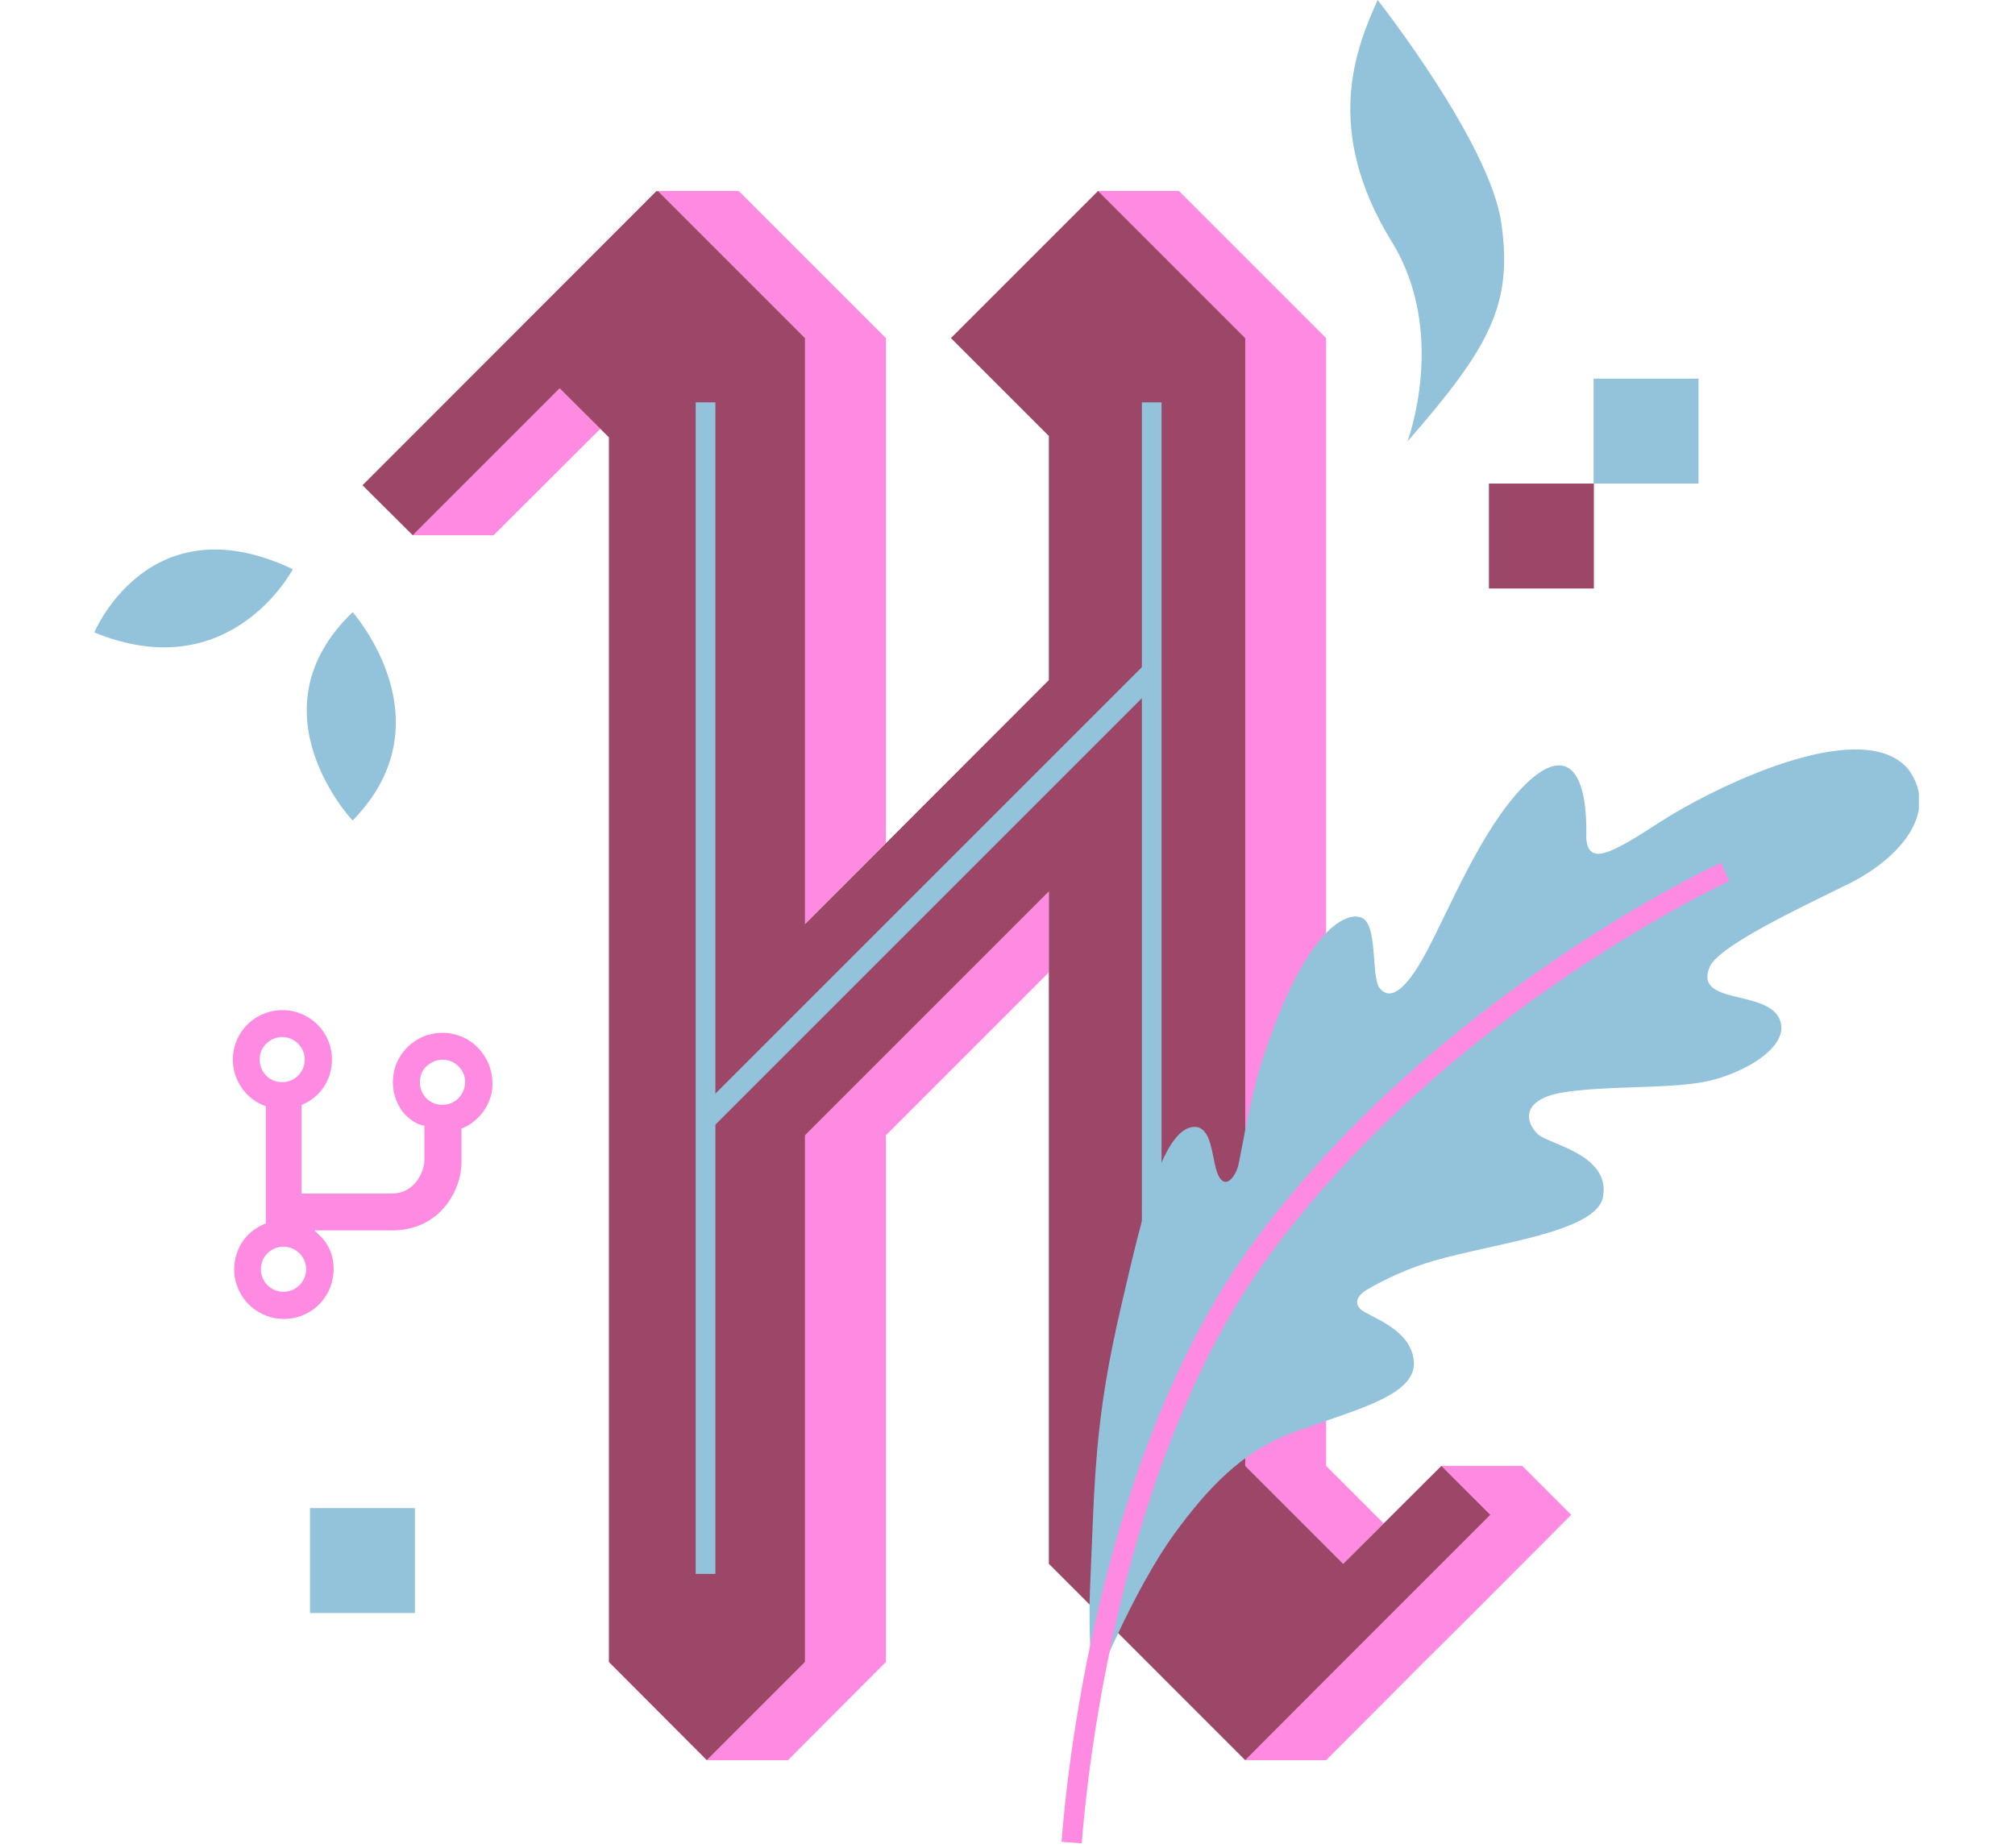 <svg width="470" height="431" viewBox="0 0 470 431" fill="none" xmlns="http://www.w3.org/2000/svg">
<g clip-path="url(#clip0)">
<path d="M112.835 246.094C109.33 240.776 102.138 239.325 96.819 242.831C94.281 244.523 92.468 247.122 91.864 250.143C91.259 253.165 91.864 256.247 93.556 258.846C94.644 260.478 96.94 262.351 98.995 262.593V270.691C98.995 272.988 97.001 278.427 91.32 278.427H70.349V257.758C71.92 257.093 73.31 256.187 74.519 254.857C78.749 250.083 78.326 242.77 73.552 238.54C68.777 234.309 61.465 234.732 57.234 239.507C55.179 241.803 54.152 244.765 54.333 247.847C54.514 250.929 55.904 253.769 58.201 255.824C58.443 256.006 58.684 256.247 58.926 256.429C59.893 257.154 60.921 257.637 62.008 258.06V285.377C60.377 286.042 58.805 287.009 57.536 288.399C53.306 293.174 53.729 300.486 58.503 304.717C58.745 304.898 58.987 305.14 59.228 305.321C64.003 308.947 70.832 308.343 74.881 303.81C78.81 299.398 78.81 292.388 74.821 288.46C74.216 287.855 73.733 287.372 73.31 287.009H91.501C102.682 287.009 107.637 277.581 107.637 271.175V263.258C108.363 262.956 109.088 262.654 109.753 262.17C109.994 261.989 110.236 261.807 110.478 261.626C112.654 259.934 114.104 257.577 114.708 254.797C115.192 251.715 114.587 248.632 112.835 246.094ZM60.558 247.484C60.498 246.094 60.921 244.704 61.888 243.677C63.761 241.622 66.843 241.32 69.019 243.012C69.14 243.072 69.261 243.193 69.321 243.254C71.497 245.188 71.678 248.512 69.744 250.687C67.81 252.863 64.426 253.044 62.311 251.11C61.283 250.204 60.679 248.874 60.558 247.484ZM70.046 299.58C68.112 301.755 64.788 301.937 62.613 300.003C60.437 298.069 60.256 294.745 62.19 292.569C64.063 290.514 67.145 290.212 69.321 291.904C69.442 291.965 69.563 292.086 69.623 292.146C71.799 294.08 72.041 297.404 70.046 299.58ZM108.363 253.528C108.06 254.918 107.275 256.066 106.126 256.852C104.978 257.637 103.528 257.879 102.138 257.637C100.748 257.335 99.539 256.55 98.814 255.401C98.028 254.253 97.786 252.802 98.028 251.412C98.27 250.143 98.935 249.055 99.962 248.33C100.083 248.27 100.204 248.149 100.325 248.089C102.742 246.457 106.066 247.122 107.637 249.599C108.423 250.687 108.665 252.138 108.363 253.528Z" fill="#FF8AE2"/>
<path d="M187.775 136.041V215.574L206.631 196.658V136.041V78.869L172.304 44.541L172.183 44.662L172.062 44.541H153.448L187.775 78.869V136.041Z" fill="#FF8AE2"/>
<path d="M290.455 90.291V136.041V307.618V341.945L313.3 364.79L322.728 355.362L309.311 341.945V307.618V136.041V90.291V78.869L274.984 44.541H256.128L290.455 78.869V90.291Z" fill="#FF8AE2"/>
<path d="M153.448 44.541H153.146L153.327 44.662L153.448 44.541Z" fill="#FF8AE2"/>
<path d="M244.645 207.959L187.775 264.829V387.695L164.87 410.6H183.786L206.631 387.695V264.829L244.645 226.815V207.959Z" fill="#FF8AE2"/>
<path d="M130.543 90.593L96.275 124.86H115.131L140.031 100.021L130.543 90.593Z" fill="#FF8AE2"/>
<path d="M355.061 341.945H336.205L347.628 353.368L324.722 376.273L313.3 387.695L290.455 410.6H309.311L332.156 387.695L343.639 376.273L366.484 353.368L355.061 341.945Z" fill="#FF8AE2"/>
<path d="M313.3 364.79L290.455 341.945V307.618V136.041V90.291V78.869L256.128 44.541L221.8 78.869L244.645 101.713V158.644L187.775 215.574V136.041V78.869L153.448 44.541L153.327 44.662L153.145 44.541L84.551 113.196L96.275 124.86L130.542 90.593L142.025 102.015V387.695L164.87 410.6L187.775 387.695V264.829L244.645 207.959V307.618V364.79L290.455 410.6L313.3 387.695L324.722 376.273L347.628 353.367L336.205 341.945L313.3 364.79Z" fill="#9C4668"/>
<path d="M166.864 93.857H162.271V367.147H166.864V93.857Z" fill="#93C2DB"/>
<path d="M270.935 295.41L266.342 299.519V93.857H270.935V295.41Z" fill="#93C2DB"/>
<path d="M166.683 262.533L163.178 258.786L266.825 155.138L270.33 158.885L166.683 262.533Z" fill="#93C2DB"/>
<path d="M279.456 262.956C271.418 261.384 266.462 283.443 261.628 304.173C255.221 331.55 255.403 344.181 254.254 370.41C253.771 381.228 254.859 394.524 254.859 394.524C254.859 394.524 263.985 371.438 274.017 357.658C281.45 347.505 289.488 338.742 301.032 334.391C314.871 329.133 329.074 326.111 329.799 318.557C330.041 309.733 318.377 307.013 317.168 305.2C316.261 304.233 316.08 302.662 318.618 300.97C323.695 298.008 329.074 295.651 334.513 294.08C348.715 289.97 372.467 287.432 373.917 279.152C375.609 269.301 361.467 267.005 358.808 264.648C355.907 262.11 354.215 256.308 365.214 254.736C375.428 253.226 388.18 254.011 397.124 252.44C406.069 250.869 418.277 244.1 414.953 237.452C411.629 230.864 394.949 234.37 398.817 225.486C400.992 220.59 420.15 211.646 429.76 206.871C442.391 201.07 452.786 189.829 445.11 179.434C434.171 166.561 399.361 183.906 387.273 191.702C375.247 199.559 370.472 201.855 369.989 195.449C370.412 178.587 364.731 173.632 355.001 183.785C345.331 193.938 338.079 212.008 332.76 221.98C327.442 231.952 324.058 233.1 321.882 230.623C319.706 228.145 321.519 215.695 317.591 214.063C313.663 212.431 303.751 217.75 294.142 248.27C291.362 257.033 289.247 270.51 288.763 272.142C288.038 274.499 286.285 276.614 284.956 275.285C282.478 273.048 283.505 264.285 279.456 262.956C279.396 262.956 279.456 262.956 279.456 262.956Z" fill="#93C2DB"/>
<path d="M247.606 429.637C248.694 415.012 256.007 339.407 292.329 289.91C334.876 231.952 400.751 201.553 401.415 201.251L403.349 205.542C402.684 205.844 337.897 235.82 296.136 292.751C260.6 341.16 253.408 415.616 252.32 430L247.606 429.637Z" fill="#FF8AE2"/>
<path d="M396.185 112.798V88.322H371.709V112.798H396.185Z" fill="#93C2DB"/>
<path d="M96.78 376.272V351.796H72.303V376.272H96.78Z" fill="#93C2DB"/>
<path d="M371.769 137.28V112.803H347.293V137.28H371.769Z" fill="#9C4668"/>
<path d="M68.294 132.777C68.294 132.777 53.789 160.578 22 147.524C22 147.524 34.752 116.822 68.294 132.777Z" fill="#93C2DB"/>
<path d="M82.254 142.81C82.254 142.81 104.918 168.253 82.254 191.4C82.194 191.4 58.201 165.836 82.254 142.81Z" fill="#93C2DB"/>
<path d="M328.288 102.982C328.288 102.982 337.776 77.781 324.662 56.447C308.465 30.157 316.322 11.181 321.338 0C321.338 0 347.446 33.179 350.166 51.914C352.946 71.012 347.507 80.984 328.288 102.982Z" fill="#93C2DB"/>
</g>
<defs>
<clipPath id="clip0">
<rect width="425.588" height="430" fill="white" transform="translate(22)"/>
</clipPath>
</defs>
</svg>
